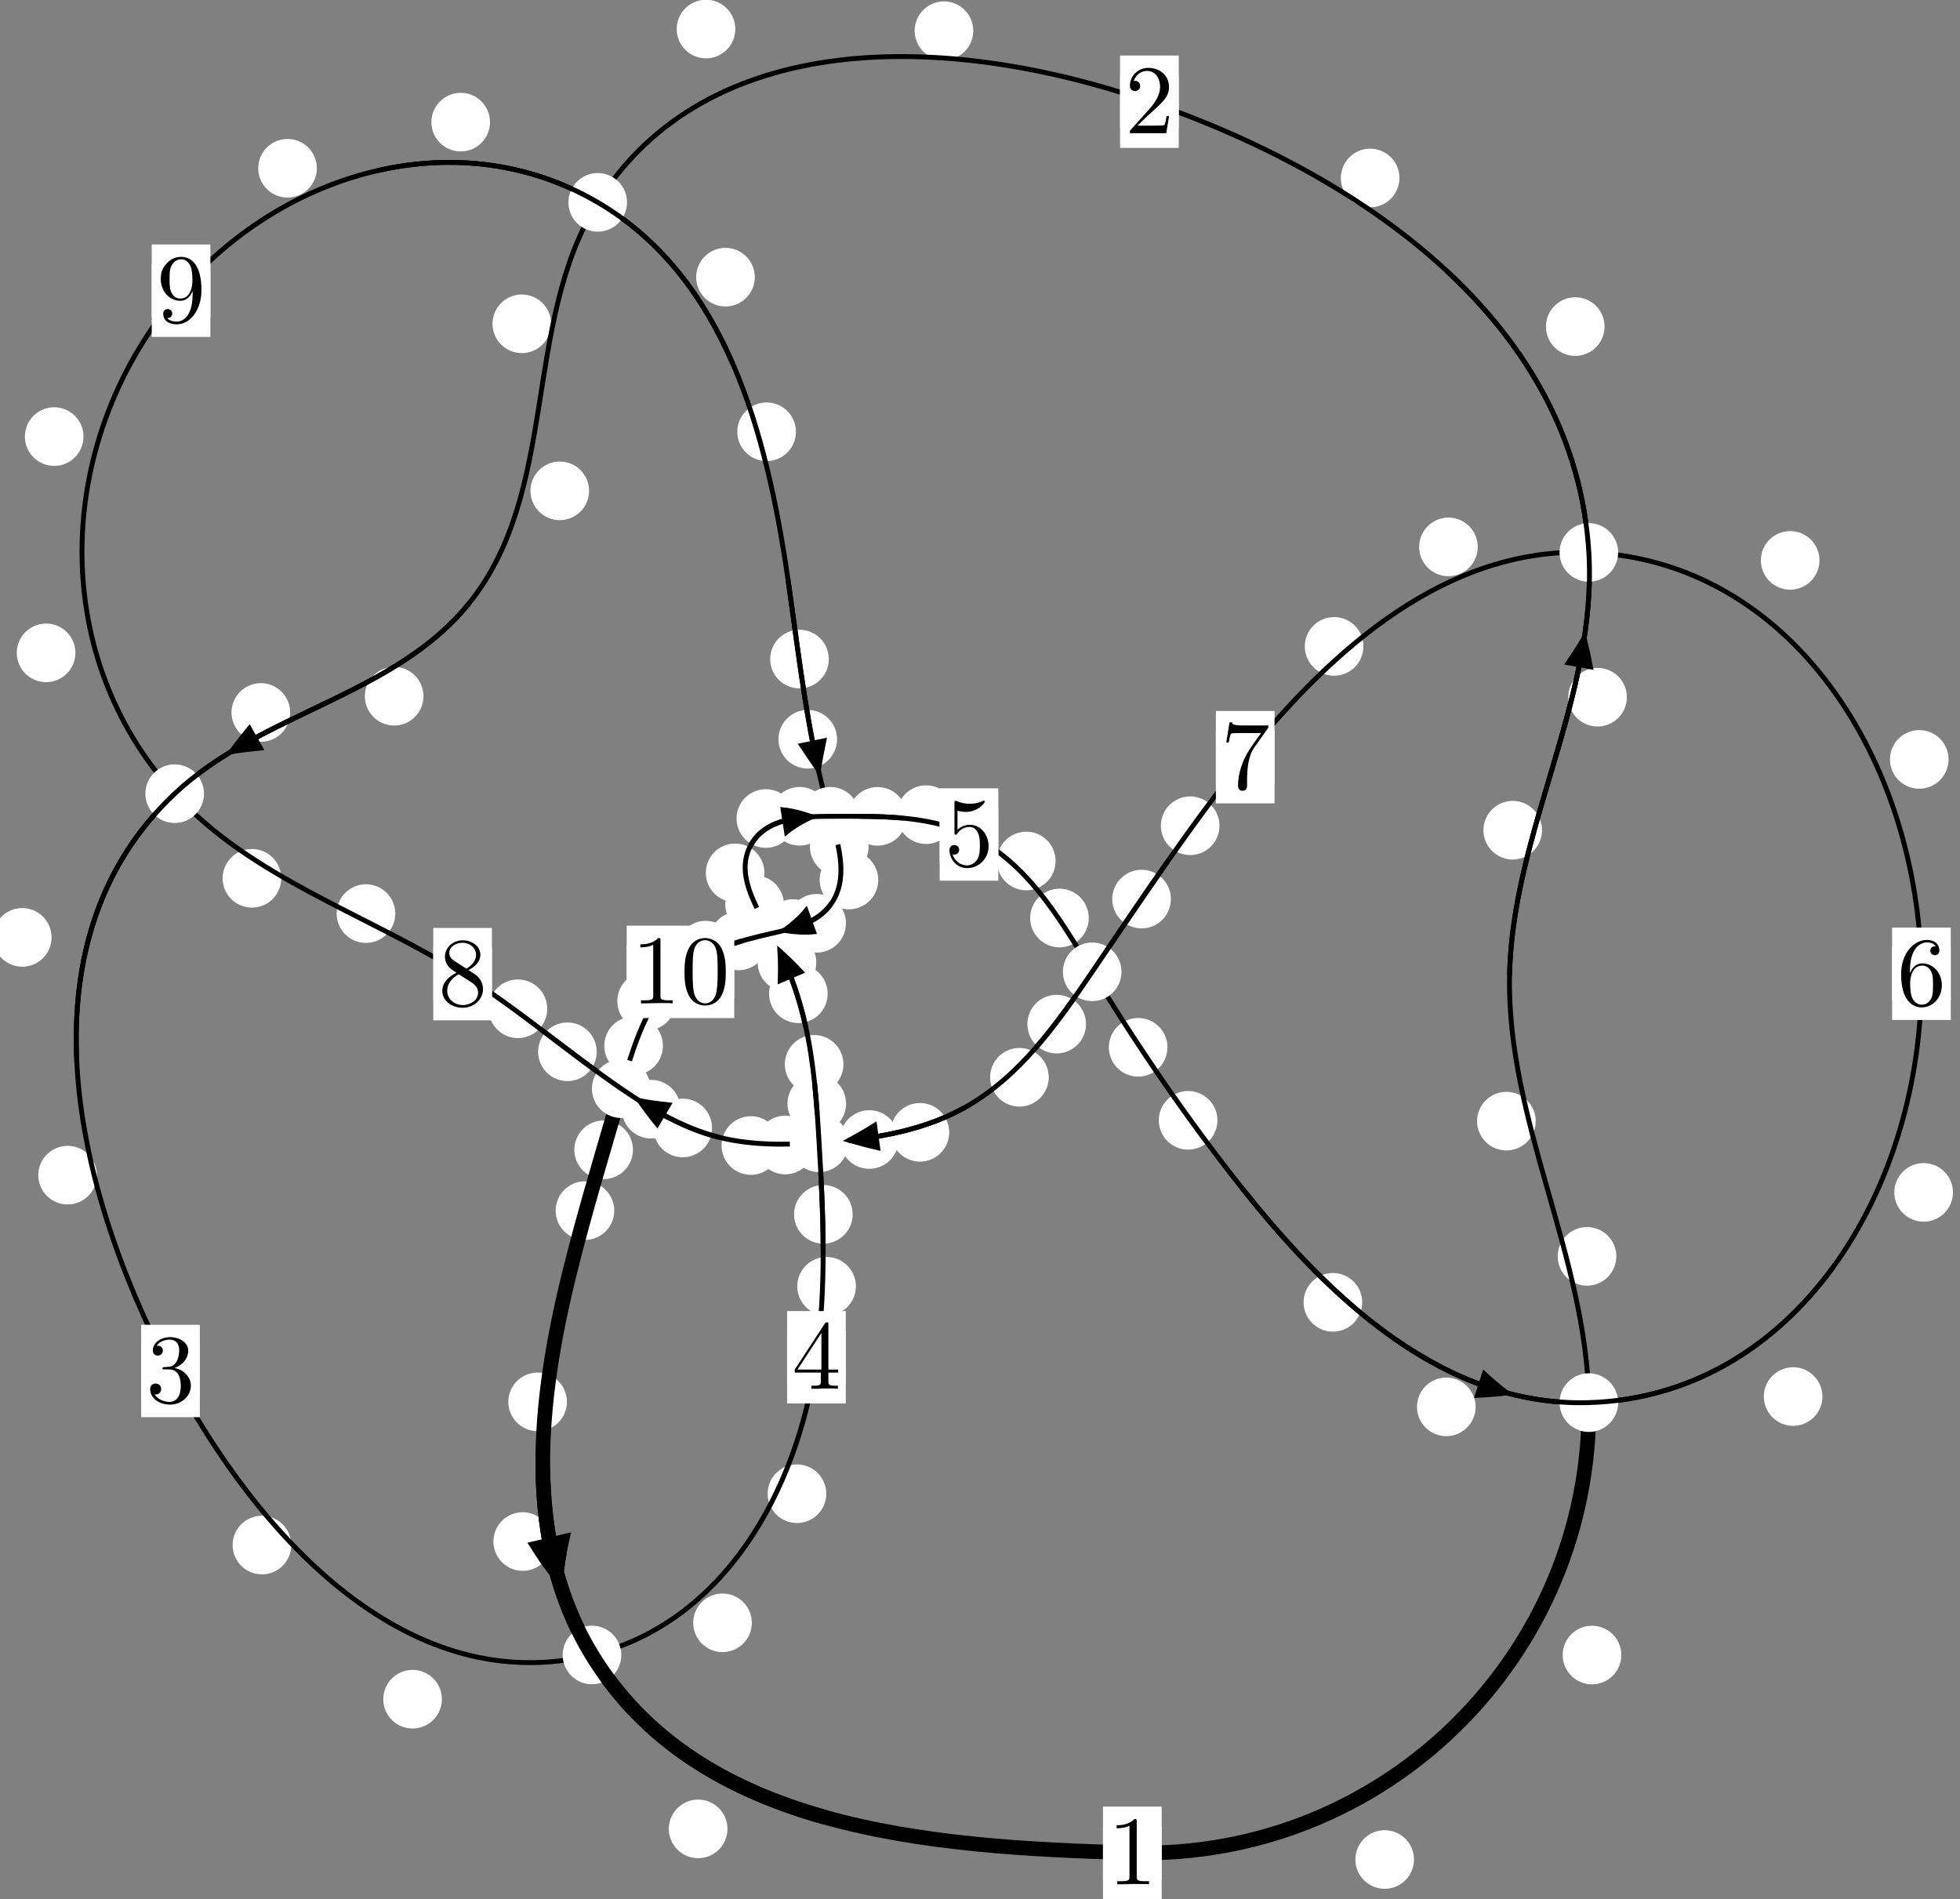 <?xml version="1.0"?>
<!-- Created by MetaPost 1.999 on 2021.07.06:0001 -->
<svg version="1.1" xmlns="http://www.w3.org/2000/svg" xmlns:xlink="http://www.w3.org/1999/xlink" width="199.843" height="193.634" viewBox="0 0 199.843 193.634">
<rect x="0" y="0" width="199.843" height="193.634" fill="#808080" stroke="none"/>
<!-- Original BoundingBox: -162.718292 -50.607468 37.124771 143.026505 -->
  <defs>
    <g transform="scale(0.01,0.01)" id="GLYPHcmr10_48">
      <path style="fill-rule: evenodd;" d="M460 -320C460 -400,455 -480,420 -554C374 -650,292 -666,250 -666C190 -666,117 -640,76 -547C44 -478,39 -400,39 -320C39 -245,43 -155,84 -79C127 2,200 22,249 22C303 22,379 1,423 -94C455 -163,460 -241,460 -320M249 -0C210 -0,151 -25,133 -121C122 -181,122 -273,122 -332C122 -396,122 -462,130 -516C149 -635,224 -644,249 -644C282 -644,348 -626,367 -527C377 -471,377 -395,377 -332C377 -257,377 -189,366 -125C351 -30,294 -0,249 -0"></path>
    </g>
    <g transform="scale(0.01,0.01)" id="GLYPHcmr10_49">
      <path style="fill-rule: evenodd;" d="M294 -640C294 -664,294 -666,271 -666C209 -602,121 -602,89 -602L89 -571C109 -571,168 -571,220 -597L220 -79C220 -43,217 -31,127 -31L95 -31L95 -0L257 -0L130 -3L217 -3L257 -3L297 -3L384 -3L419 -0L419 -31L387 -31C297 -31,294 -42,294 -79"></path>
    </g>
    <g transform="scale(0.01,0.01)" id="GLYPHcmr10_50">
      <path style="fill-rule: evenodd;" d="M127 -77L233 -180C389 -318,449 -372,449 -472C449 -586,359 -666,237 -666C124 -666,50 -574,50 -485C50 -429,100 -429,103 -429C120 -429,155 -441,155 -482C155 -508,137 -534,102 -534C94 -534,92 -534,89 -533C112 -598,166 -635,224 -635C315 -635,358 -554,358 -472C358 -392,308 -313,253 -251L61 -37C50 -26,50 -24,50 -0L421 -0L449 -174L424 -174C419 -144,412 -100,402 -85C395 -77,329 -77,307 -77"></path>
    </g>
    <g transform="scale(0.01,0.01)" id="GLYPHcmr10_51">
      <path style="fill-rule: evenodd;" d="M290 -352C372 -379,430 -449,430 -528C430 -610,342 -666,246 -666C145 -666,69 -606,69 -530C69 -497,91 -478,120 -478C151 -478,171 -500,171 -529C171 -579,124 -579,109 -579C140 -628,206 -641,242 -641C283 -641,338 -619,338 -529C338 -517,336 -459,310 -415C280 -367,246 -364,221 -363C213 -362,189 -360,182 -360C174 -359,167 -358,167 -348C167 -337,174 -337,191 -337L235 -337C317 -337,354 -269,354 -171C354 -35,285 -6,241 -6C198 -6,123 -23,88 -82C123 -77,154 -99,154 -137C154 -173,127 -193,98 -193C74 -193,42 -179,42 -135C42 -44,135 22,244 22C366 22,457 -69,457 -171C457 -253,394 -331,290 -352"></path>
    </g>
    <g transform="scale(0.01,0.01)" id="GLYPHcmr10_52">
      <path style="fill-rule: evenodd;" d="M294 -165L294 -78C294 -42,292 -31,218 -31L197 -31L197 -0L332 -0L238 -3L290 -3L332 -3L374 -3L427 -3L468 -0L468 -31L447 -31C373 -31,371 -42,371 -78L371 -165L471 -165L471 -196L371 -196L371 -651C371 -671,371 -677,355 -677C346 -677,343 -677,335 -665L28 -196L28 -165M300 -196L56 -196L300 -569"></path>
    </g>
    <g transform="scale(0.01,0.01)" id="GLYPHcmr10_53">
      <path style="fill-rule: evenodd;" d="M449 -201C449 -320,367 -420,259 -420C211 -420,168 -404,132 -369L132 -564C152 -558,185 -551,217 -551C340 -551,410 -642,410 -655C410 -661,407 -666,400 -666C399 -666,397 -666,392 -663C372 -654,323 -634,256 -634C216 -634,170 -641,123 -662C115 -665,113 -665,111 -665C101 -665,101 -657,101 -641L101 -345C101 -327,101 -319,115 -319C122 -319,124 -322,128 -328C139 -344,176 -398,257 -398C309 -398,334 -352,342 -334C358 -297,360 -258,360 -208C360 -173,360 -113,336 -71C312 -32,275 -6,229 -6C156 -6,99 -59,82 -118C85 -117,88 -116,99 -116C132 -116,149 -141,149 -165C149 -189,132 -214,99 -214C85 -214,50 -207,50 -161C50 -75,119 22,231 22C347 22,449 -74,449 -201"></path>
    </g>
    <g transform="scale(0.01,0.01)" id="GLYPHcmr10_54">
      <path style="fill-rule: evenodd;" d="M132 -328L132 -352C132 -605,256 -641,307 -641C331 -641,373 -635,395 -601C380 -601,340 -601,340 -556C340 -525,364 -510,386 -510C402 -510,432 -519,432 -558C432 -618,388 -666,305 -666C177 -666,42 -537,42 -316C42 -49,158 22,251 22C362 22,457 -72,457 -204C457 -331,368 -427,257 -427C189 -427,152 -376,132 -328M251 -6C188 -6,158 -66,152 -81C134 -128,134 -208,134 -226C134 -304,166 -404,256 -404C272 -404,318 -404,349 -342C367 -305,367 -254,367 -205C367 -157,367 -107,350 -71C320 -11,274 -6,251 -6"></path>
    </g>
    <g transform="scale(0.01,0.01)" id="GLYPHcmr10_55">
      <path style="fill-rule: evenodd;" d="M476 -609C485 -621,485 -623,485 -644L242 -644C120 -644,118 -657,114 -676L89 -676L56 -470L81 -470C84 -486,93 -549,106 -561C113 -567,191 -567,204 -567L411 -567C400 -551,321 -442,299 -409C209 -274,176 -135,176 -33C176 -23,176 22,222 22C268 22,268 -23,268 -33L268 -84C268 -139,271 -194,279 -248C283 -271,297 -357,341 -419"></path>
    </g>
    <g transform="scale(0.01,0.01)" id="GLYPHcmr10_56">
      <path style="fill-rule: evenodd;" d="M163 -457C117 -487,113 -521,113 -538C113 -599,178 -641,249 -641C322 -641,386 -589,386 -517C386 -460,347 -412,287 -377M309 -362C381 -399,430 -451,430 -517C430 -609,341 -666,250 -666C150 -666,69 -592,69 -499C69 -481,71 -436,113 -389C124 -377,161 -352,186 -335C128 -306,42 -250,42 -151C42 -45,144 22,249 22C362 22,457 -61,457 -168C457 -204,446 -249,408 -291C389 -312,373 -322,309 -362M209 -320L332 -242C360 -223,407 -193,407 -132C407 -58,332 -6,250 -6C164 -6,92 -68,92 -151C92 -209,124 -273,209 -320"></path>
    </g>
    <g transform="scale(0.01,0.01)" id="GLYPHcmr10_57">
      <path style="fill-rule: evenodd;" d="M367 -318L367 -286C367 -52,263 -6,205 -6C188 -6,134 -8,107 -42C151 -42,159 -71,159 -88C159 -119,135 -134,113 -134C97 -134,67 -125,67 -86C67 -19,121 22,206 22C335 22,457 -114,457 -329C457 -598,342 -666,253 -666C198 -666,149 -648,106 -603C65 -558,42 -516,42 -441C42 -316,130 -218,242 -218C303 -218,344 -260,367 -318M243 -241C227 -241,181 -241,150 -304C132 -341,132 -391,132 -440C132 -494,132 -541,153 -578C180 -628,218 -641,253 -641C299 -641,332 -607,349 -562C361 -530,365 -467,365 -421C365 -338,331 -241,243 -241"></path>
    </g>
  </defs>
  <path d="M144.172 189.582C144.172 188.789,143.857 188.029,143.296 187.469C142.736 186.908,141.976 186.593,141.183 186.593C140.39 186.593,139.63 186.908,139.07 187.469C138.509 188.029,138.194 188.789,138.194 189.582C138.194 190.375,138.509 191.135,139.07 191.695C139.63 192.256,140.39 192.571,141.183 192.571C141.976 192.571,142.736 192.256,143.296 191.695C143.857 191.135,144.172 190.375,144.172 189.582Z" style="fill: rgb(100%,100%,100%);stroke: none;"></path>
  <path d="M118.442 188.897C118.442 188.105,118.127 187.344,117.566 186.784C117.006 186.223,116.246 185.909,115.453 185.909C114.66 185.909,113.9 186.223,113.34 186.784C112.779 187.344,112.464 188.105,112.464 188.897C112.464 189.69,112.779 190.45,113.34 191.011C113.9 191.571,114.66 191.886,115.453 191.886C116.246 191.886,117.006 191.571,117.566 191.011C118.127 190.45,118.442 189.69,118.442 188.897Z" style="fill: rgb(100%,100%,100%);stroke: none;"></path>
  <path d="M164.802 128.089C164.802 127.296,164.487 126.536,163.926 125.976C163.366 125.415,162.606 125.1,161.813 125.1C161.02 125.1,160.26 125.415,159.7 125.976C159.139 126.536,158.824 127.296,158.824 128.089C158.824 128.882,159.139 129.642,159.7 130.202C160.26 130.763,161.02 131.078,161.813 131.078C162.606 131.078,163.366 130.763,163.926 130.202C164.487 129.642,164.802 128.882,164.802 128.089Z" style="fill: rgb(100%,100%,100%);stroke: none;"></path>
  <path d="M165.312 168.737C165.312 167.944,164.997 167.184,164.436 166.624C163.876 166.063,163.116 165.748,162.323 165.748C161.53 165.748,160.77 166.063,160.21 166.624C159.649 167.184,159.334 167.944,159.334 168.737C159.334 169.53,159.649 170.29,160.21 170.85C160.77 171.411,161.53 171.726,162.323 171.726C163.116 171.726,163.876 171.411,164.436 170.85C164.997 170.29,165.312 169.53,165.312 168.737Z" style="fill: rgb(100%,100%,100%);stroke: none;"></path>
  <path d="M157.226 84.641C157.226 83.848,156.911 83.088,156.351 82.528C155.79 81.967,155.03 81.652,154.238 81.652C153.445 81.652,152.685 81.967,152.124 82.528C151.564 83.088,151.249 83.848,151.249 84.641C151.249 85.434,151.564 86.194,152.124 86.754C152.685 87.315,153.445 87.63,154.238 87.63C155.03 87.63,155.79 87.315,156.351 86.754C156.911 86.194,157.226 85.434,157.226 84.641Z" style="fill: rgb(100%,100%,100%);stroke: none;"></path>
  <path d="M156.581 114.303C156.581 113.511,156.266 112.75,155.705 112.19C155.145 111.629,154.385 111.315,153.592 111.315C152.799 111.315,152.039 111.629,151.479 112.19C150.918 112.75,150.603 113.511,150.603 114.303C150.603 115.096,150.918 115.856,151.479 116.417C152.039 116.977,152.799 117.292,153.592 117.292C154.385 117.292,155.145 116.977,155.705 116.417C156.266 115.856,156.581 115.096,156.581 114.303Z" style="fill: rgb(100%,100%,100%);stroke: none;"></path>
  <path d="M163.603 33.296C163.603 32.504,163.288 31.744,162.728 31.183C162.167 30.623,161.407 30.308,160.614 30.308C159.822 30.308,159.061 30.623,158.501 31.183C157.94 31.744,157.625 32.504,157.625 33.296C157.625 34.089,157.94 34.849,158.501 35.41C159.061 35.97,159.822 36.285,160.614 36.285C161.407 36.285,162.167 35.97,162.728 35.41C163.288 34.849,163.603 34.089,163.603 33.296Z" style="fill: rgb(100%,100%,100%);stroke: none;"></path>
  <path d="M165.877 71.081C165.877 70.288,165.562 69.528,165.002 68.968C164.441 68.407,163.681 68.092,162.888 68.092C162.096 68.092,161.335 68.407,160.775 68.968C160.214 69.528,159.899 70.288,159.899 71.081C159.899 71.874,160.214 72.634,160.775 73.194C161.335 73.755,162.096 74.07,162.888 74.07C163.681 74.07,164.441 73.755,165.002 73.194C165.562 72.634,165.877 71.874,165.877 71.081Z" style="fill: rgb(100%,100%,100%);stroke: none;"></path>
  <path d="M99.235 3.133C99.235 2.34,98.92 1.58,98.36 1.019C97.799 0.459,97.039 0.144,96.246 0.144C95.454 0.144,94.694 0.459,94.133 1.019C93.573 1.58,93.258 2.34,93.258 3.133C93.258 3.925,93.573 4.685,94.133 5.246C94.694 5.806,95.454 6.121,96.246 6.121C97.039 6.121,97.799 5.806,98.36 5.246C98.92 4.685,99.235 3.925,99.235 3.133Z" style="fill: rgb(100%,100%,100%);stroke: none;"></path>
  <path d="M142.69 18.146C142.69 17.353,142.375 16.593,141.815 16.032C141.254 15.472,140.494 15.157,139.701 15.157C138.909 15.157,138.148 15.472,137.588 16.032C137.027 16.593,136.713 17.353,136.713 18.146C136.713 18.938,137.027 19.699,137.588 20.259C138.148 20.82,138.909 21.134,139.701 21.134C140.494 21.134,141.254 20.82,141.815 20.259C142.375 19.699,142.69 18.938,142.69 18.146Z" style="fill: rgb(100%,100%,100%);stroke: none;"></path>
  <path d="M56.193 33.013C56.193 32.22,55.878 31.46,55.317 30.9C54.757 30.339,53.996 30.024,53.204 30.024C52.411 30.024,51.651 30.339,51.09 30.9C50.53 31.46,50.215 32.22,50.215 33.013C50.215 33.806,50.53 34.566,51.09 35.126C51.651 35.687,52.411 36.002,53.204 36.002C53.996 36.002,54.757 35.687,55.317 35.126C55.878 34.566,56.193 33.806,56.193 33.013Z" style="fill: rgb(100%,100%,100%);stroke: none;"></path>
  <path d="M74.973 2.962C74.973 2.17,74.658 1.409,74.098 0.849C73.537 0.288,72.777 -0.027,71.984 -0.027C71.192 -0.027,70.432 0.288,69.871 0.849C69.311 1.409,68.996 2.17,68.996 2.962C68.996 3.755,69.311 4.515,69.871 5.076C70.432 5.636,71.192 5.951,71.984 5.951C72.777 5.951,73.537 5.636,74.098 5.076C74.658 4.515,74.973 3.755,74.973 2.962Z" style="fill: rgb(100%,100%,100%);stroke: none;"></path>
  <path d="M43.179 70.983C43.179 70.19,42.864 69.43,42.303 68.869C41.743 68.309,40.983 67.994,40.19 67.994C39.397 67.994,38.637 68.309,38.077 68.869C37.516 69.43,37.201 70.19,37.201 70.983C37.201 71.775,37.516 72.536,38.077 73.096C38.637 73.656,39.397 73.971,40.19 73.971C40.983 73.971,41.743 73.656,42.303 73.096C42.864 72.536,43.179 71.775,43.179 70.983Z" style="fill: rgb(100%,100%,100%);stroke: none;"></path>
  <path d="M60.062 50.041C60.062 49.249,59.747 48.489,59.186 47.928C58.626 47.368,57.866 47.053,57.073 47.053C56.28 47.053,55.52 47.368,54.96 47.928C54.399 48.489,54.084 49.249,54.084 50.041C54.084 50.834,54.399 51.594,54.96 52.155C55.52 52.715,56.28 53.03,57.073 53.03C57.866 53.03,58.626 52.715,59.186 52.155C59.747 51.594,60.062 50.834,60.062 50.041Z" style="fill: rgb(100%,100%,100%);stroke: none;"></path>
  <path d="M5.259 95.569C5.259 94.777,4.944 94.017,4.384 93.456C3.823 92.896,3.063 92.581,2.27 92.581C1.478 92.581,0.718 92.896,0.157 93.456C-0.403 94.017,-0.718 94.777,-0.718 95.569C-0.718 96.362,-0.403 97.122,0.157 97.683C0.718 98.243,1.478 98.558,2.27 98.558C3.063 98.558,3.823 98.243,4.384 97.683C4.944 97.122,5.259 96.362,5.259 95.569Z" style="fill: rgb(100%,100%,100%);stroke: none;"></path>
  <path d="M29.582 72.639C29.582 71.846,29.267 71.086,28.707 70.525C28.146 69.965,27.386 69.65,26.594 69.65C25.801 69.65,25.041 69.965,24.48 70.525C23.92 71.086,23.605 71.846,23.605 72.639C23.605 73.431,23.92 74.191,24.48 74.752C25.041 75.312,25.801 75.627,26.594 75.627C27.386 75.627,28.146 75.312,28.707 74.752C29.267 74.191,29.582 73.431,29.582 72.639Z" style="fill: rgb(100%,100%,100%);stroke: none;"></path>
  <path d="M29.697 157.522C29.697 156.73,29.382 155.97,28.822 155.409C28.261 154.849,27.501 154.534,26.708 154.534C25.915 154.534,25.155 154.849,24.595 155.409C24.034 155.97,23.719 156.73,23.719 157.522C23.719 158.315,24.034 159.075,24.595 159.636C25.155 160.196,25.915 160.511,26.708 160.511C27.501 160.511,28.261 160.196,28.822 159.636C29.382 159.075,29.697 158.315,29.697 157.522Z" style="fill: rgb(100%,100%,100%);stroke: none;"></path>
  <path d="M9.881 119.809C9.881 119.016,9.566 118.256,9.005 117.696C8.445 117.135,7.685 116.82,6.892 116.82C6.099 116.82,5.339 117.135,4.779 117.696C4.218 118.256,3.903 119.016,3.903 119.809C3.903 120.602,4.218 121.362,4.779 121.922C5.339 122.483,6.099 122.798,6.892 122.798C7.685 122.798,8.445 122.483,9.005 121.922C9.566 121.362,9.881 120.602,9.881 119.809Z" style="fill: rgb(100%,100%,100%);stroke: none;"></path>
  <path d="M76.657 165.449C76.657 164.657,76.342 163.897,75.782 163.336C75.221 162.776,74.461 162.461,73.668 162.461C72.876 162.461,72.115 162.776,71.555 163.336C70.994 163.897,70.68 164.657,70.68 165.449C70.68 166.242,70.994 167.002,71.555 167.563C72.115 168.123,72.876 168.438,73.668 168.438C74.461 168.438,75.221 168.123,75.782 167.563C76.342 167.002,76.657 166.242,76.657 165.449Z" style="fill: rgb(100%,100%,100%);stroke: none;"></path>
  <path d="M45.055 173.238C45.055 172.445,44.74 171.685,44.179 171.125C43.619 170.564,42.859 170.249,42.066 170.249C41.273 170.249,40.513 170.564,39.953 171.125C39.392 171.685,39.077 172.445,39.077 173.238C39.077 174.031,39.392 174.791,39.953 175.351C40.513 175.912,41.273 176.227,42.066 176.227C42.859 176.227,43.619 175.912,44.179 175.351C44.74 174.791,45.055 174.031,45.055 173.238Z" style="fill: rgb(100%,100%,100%);stroke: none;"></path>
  <path d="M87.267 131.14C87.267 130.347,86.952 129.587,86.391 129.027C85.831 128.466,85.071 128.151,84.278 128.151C83.485 128.151,82.725 128.466,82.165 129.027C81.604 129.587,81.289 130.347,81.289 131.14C81.289 131.933,81.604 132.693,82.165 133.253C82.725 133.814,83.485 134.129,84.278 134.129C85.071 134.129,85.831 133.814,86.391 133.253C86.952 132.693,87.267 131.933,87.267 131.14Z" style="fill: rgb(100%,100%,100%);stroke: none;"></path>
  <path d="M84.246 152.289C84.246 151.497,83.931 150.736,83.371 150.176C82.81 149.615,82.05 149.301,81.257 149.301C80.465 149.301,79.705 149.615,79.144 150.176C78.584 150.736,78.269 151.497,78.269 152.289C78.269 153.082,78.584 153.842,79.144 154.403C79.705 154.963,80.465 155.278,81.257 155.278C82.05 155.278,82.81 154.963,83.371 154.403C83.931 153.842,84.246 153.082,84.246 152.289Z" style="fill: rgb(100%,100%,100%);stroke: none;"></path>
  <path d="M86.268 112.517C86.268 111.725,85.953 110.965,85.393 110.404C84.832 109.844,84.072 109.529,83.279 109.529C82.487 109.529,81.726 109.844,81.166 110.404C80.605 110.965,80.291 111.725,80.291 112.517C80.291 113.31,80.605 114.07,81.166 114.631C81.726 115.191,82.487 115.506,83.279 115.506C84.072 115.506,84.832 115.191,85.393 114.631C85.953 114.07,86.268 113.31,86.268 112.517Z" style="fill: rgb(100%,100%,100%);stroke: none;"></path>
  <path d="M86.937 123.806C86.937 123.013,86.622 122.253,86.062 121.693C85.501 121.132,84.741 120.817,83.949 120.817C83.156 120.817,82.396 121.132,81.835 121.693C81.275 122.253,80.96 123.013,80.96 123.806C80.96 124.599,81.275 125.359,81.835 125.919C82.396 126.48,83.156 126.795,83.949 126.795C84.741 126.795,85.501 126.48,86.062 125.919C86.622 125.359,86.937 124.599,86.937 123.806Z" style="fill: rgb(100%,100%,100%);stroke: none;"></path>
  <path d="M84.389 101.314C84.389 100.522,84.074 99.761,83.514 99.201C82.953 98.641,82.193 98.326,81.4 98.326C80.608 98.326,79.848 98.641,79.287 99.201C78.727 99.761,78.412 100.522,78.412 101.314C78.412 102.107,78.727 102.867,79.287 103.428C79.848 103.988,80.608 104.303,81.4 104.303C82.193 104.303,82.953 103.988,83.514 103.428C84.074 102.867,84.389 102.107,84.389 101.314Z" style="fill: rgb(100%,100%,100%);stroke: none;"></path>
  <path d="M85.999 108.512C85.999 107.72,85.684 106.96,85.124 106.399C84.563 105.839,83.803 105.524,83.01 105.524C82.217 105.524,81.457 105.839,80.897 106.399C80.336 106.96,80.021 107.72,80.021 108.512C80.021 109.305,80.336 110.065,80.897 110.626C81.457 111.186,82.217 111.501,83.01 111.501C83.803 111.501,84.563 111.186,85.124 110.626C85.684 110.065,85.999 109.305,85.999 108.512Z" style="fill: rgb(100%,100%,100%);stroke: none;"></path>
  <path d="M79.931 92.23C79.931 91.437,79.616 90.677,79.056 90.116C78.495 89.556,77.735 89.241,76.943 89.241C76.15 89.241,75.39 89.556,74.829 90.116C74.269 90.677,73.954 91.437,73.954 92.23C73.954 93.022,74.269 93.783,74.829 94.343C75.39 94.904,76.15 95.218,76.943 95.218C77.735 95.218,78.495 94.904,79.056 94.343C79.616 93.783,79.931 93.022,79.931 92.23Z" style="fill: rgb(100%,100%,100%);stroke: none;"></path>
  <path d="M83.23 98.128C83.23 97.335,82.915 96.575,82.355 96.014C81.794 95.454,81.034 95.139,80.241 95.139C79.449 95.139,78.688 95.454,78.128 96.014C77.568 96.575,77.253 97.335,77.253 98.128C77.253 98.92,77.568 99.68,78.128 100.241C78.688 100.801,79.449 101.116,80.241 101.116C81.034 101.116,81.794 100.801,82.355 100.241C82.915 99.68,83.23 98.92,83.23 98.128Z" style="fill: rgb(100%,100%,100%);stroke: none;"></path>
  <path d="M81.076 83.45C81.076 82.657,80.761 81.897,80.201 81.336C79.64 80.776,78.88 80.461,78.087 80.461C77.295 80.461,76.535 80.776,75.974 81.336C75.414 81.897,75.099 82.657,75.099 83.45C75.099 84.242,75.414 85.003,75.974 85.563C76.535 86.124,77.295 86.439,78.087 86.439C78.88 86.439,79.64 86.124,80.201 85.563C80.761 85.003,81.076 84.242,81.076 83.45Z" style="fill: rgb(100%,100%,100%);stroke: none;"></path>
  <path d="M77.941 88.991C77.941 88.198,77.626 87.438,77.066 86.877C76.505 86.317,75.745 86.002,74.953 86.002C74.16 86.002,73.4 86.317,72.839 86.877C72.279 87.438,71.964 88.198,71.964 88.991C71.964 89.783,72.279 90.543,72.839 91.104C73.4 91.664,74.16 91.979,74.953 91.979C75.745 91.979,76.505 91.664,77.066 91.104C77.626 90.543,77.941 89.783,77.941 88.991Z" style="fill: rgb(100%,100%,100%);stroke: none;"></path>
  <path d="M92.462 83.229C92.462 82.436,92.147 81.676,91.587 81.116C91.026 80.555,90.266 80.24,89.474 80.24C88.681 80.24,87.921 80.555,87.36 81.116C86.8 81.676,86.485 82.436,86.485 83.229C86.485 84.022,86.8 84.782,87.36 85.342C87.921 85.903,88.681 86.218,89.474 86.218C90.266 86.218,91.026 85.903,91.587 85.342C92.147 84.782,92.462 84.022,92.462 83.229Z" style="fill: rgb(100%,100%,100%);stroke: none;"></path>
  <path d="M84.52 83.222C84.52 82.43,84.205 81.669,83.644 81.109C83.084 80.548,82.324 80.233,81.531 80.233C80.738 80.233,79.978 80.548,79.418 81.109C78.857 81.669,78.542 82.43,78.542 83.222C78.542 84.015,78.857 84.775,79.418 85.336C79.978 85.896,80.738 86.211,81.531 86.211C82.324 86.211,83.084 85.896,83.644 85.336C84.205 84.775,84.52 84.015,84.52 83.222Z" style="fill: rgb(100%,100%,100%);stroke: none;"></path>
  <path d="M107.629 87.781C107.629 86.988,107.314 86.228,106.753 85.667C106.193 85.107,105.433 84.792,104.64 84.792C103.847 84.792,103.087 85.107,102.527 85.667C101.966 86.228,101.651 86.988,101.651 87.781C101.651 88.573,101.966 89.333,102.527 89.894C103.087 90.454,103.847 90.769,104.64 90.769C105.433 90.769,106.193 90.454,106.753 89.894C107.314 89.333,107.629 88.573,107.629 87.781Z" style="fill: rgb(100%,100%,100%);stroke: none;"></path>
  <path d="M97.41 83.054C97.41 82.261,97.095 81.501,96.534 80.941C95.974 80.38,95.214 80.065,94.421 80.065C93.628 80.065,92.868 80.38,92.308 80.941C91.747 81.501,91.432 82.261,91.432 83.054C91.432 83.847,91.747 84.607,92.308 85.167C92.868 85.728,93.628 86.043,94.421 86.043C95.214 86.043,95.974 85.728,96.534 85.167C97.095 84.607,97.41 83.847,97.41 83.054Z" style="fill: rgb(100%,100%,100%);stroke: none;"></path>
  <path d="M119.035 106.775C119.035 105.983,118.72 105.222,118.16 104.662C117.599 104.101,116.839 103.787,116.046 103.787C115.254 103.787,114.494 104.101,113.933 104.662C113.373 105.222,113.058 105.983,113.058 106.775C113.058 107.568,113.373 108.328,113.933 108.889C114.494 109.449,115.254 109.764,116.046 109.764C116.839 109.764,117.599 109.449,118.16 108.889C118.72 108.328,119.035 107.568,119.035 106.775Z" style="fill: rgb(100%,100%,100%);stroke: none;"></path>
  <path d="M111.012 93.594C111.012 92.801,110.697 92.041,110.137 91.481C109.576 90.92,108.816 90.605,108.023 90.605C107.231 90.605,106.47 90.92,105.91 91.481C105.349 92.041,105.035 92.801,105.035 93.594C105.035 94.387,105.349 95.147,105.91 95.707C106.47 96.268,107.231 96.583,108.023 96.583C108.816 96.583,109.576 96.268,110.137 95.707C110.697 95.147,111.012 94.387,111.012 93.594Z" style="fill: rgb(100%,100%,100%);stroke: none;"></path>
  <path d="M138.892 132.775C138.892 131.982,138.577 131.222,138.016 130.661C137.456 130.101,136.696 129.786,135.903 129.786C135.11 129.786,134.35 130.101,133.79 130.661C133.229 131.222,132.914 131.982,132.914 132.775C132.914 133.567,133.229 134.328,133.79 134.888C134.35 135.449,135.11 135.763,135.903 135.763C136.696 135.763,137.456 135.449,138.016 134.888C138.577 134.328,138.892 133.567,138.892 132.775Z" style="fill: rgb(100%,100%,100%);stroke: none;"></path>
  <path d="M124.128 114.219C124.128 113.427,123.814 112.667,123.253 112.106C122.693 111.546,121.932 111.231,121.14 111.231C120.347 111.231,119.587 111.546,119.026 112.106C118.466 112.667,118.151 113.427,118.151 114.219C118.151 115.012,118.466 115.772,119.026 116.333C119.587 116.893,120.347 117.208,121.14 117.208C121.932 117.208,122.693 116.893,123.253 116.333C123.814 115.772,124.128 115.012,124.128 114.219Z" style="fill: rgb(100%,100%,100%);stroke: none;"></path>
  <path d="M185.818 142.381C185.818 141.588,185.503 140.828,184.942 140.267C184.382 139.707,183.622 139.392,182.829 139.392C182.036 139.392,181.276 139.707,180.715 140.267C180.155 140.828,179.84 141.588,179.84 142.381C179.84 143.173,180.155 143.933,180.715 144.494C181.276 145.054,182.036 145.369,182.829 145.369C183.622 145.369,184.382 145.054,184.942 144.494C185.503 143.933,185.818 143.173,185.818 142.381Z" style="fill: rgb(100%,100%,100%);stroke: none;"></path>
  <path d="M150.453 143.432C150.453 142.64,150.138 141.879,149.577 141.319C149.017 140.758,148.257 140.444,147.464 140.444C146.671 140.444,145.911 140.758,145.351 141.319C144.79 141.879,144.475 142.64,144.475 143.432C144.475 144.225,144.79 144.985,145.351 145.546C145.911 146.106,146.671 146.421,147.464 146.421C148.257 146.421,149.017 146.106,149.577 145.546C150.138 144.985,150.453 144.225,150.453 143.432Z" style="fill: rgb(100%,100%,100%);stroke: none;"></path>
  <path d="M198.678 77.424C198.678 76.631,198.363 75.871,197.802 75.31C197.242 74.75,196.482 74.435,195.689 74.435C194.896 74.435,194.136 74.75,193.576 75.31C193.015 75.871,192.7 76.631,192.7 77.424C192.7 78.216,193.015 78.976,193.576 79.537C194.136 80.097,194.896 80.412,195.689 80.412C196.482 80.412,197.242 80.097,197.802 79.537C198.363 78.976,198.678 78.216,198.678 77.424Z" style="fill: rgb(100%,100%,100%);stroke: none;"></path>
  <path d="M199.125 121.566C199.125 120.774,198.81 120.013,198.249 119.453C197.689 118.892,196.929 118.578,196.136 118.578C195.343 118.578,194.583 118.892,194.023 119.453C193.462 120.013,193.147 120.774,193.147 121.566C193.147 122.359,193.462 123.119,194.023 123.68C194.583 124.24,195.343 124.555,196.136 124.555C196.929 124.555,197.689 124.24,198.249 123.68C198.81 123.119,199.125 122.359,199.125 121.566Z" style="fill: rgb(100%,100%,100%);stroke: none;"></path>
  <path d="M150.673 55.759C150.673 54.966,150.358 54.206,149.798 53.645C149.237 53.085,148.477 52.77,147.685 52.77C146.892 52.77,146.132 53.085,145.571 53.645C145.011 54.206,144.696 54.966,144.696 55.759C144.696 56.551,145.011 57.311,145.571 57.872C146.132 58.432,146.892 58.747,147.685 58.747C148.477 58.747,149.237 58.432,149.798 57.872C150.358 57.311,150.673 56.551,150.673 55.759Z" style="fill: rgb(100%,100%,100%);stroke: none;"></path>
  <path d="M185.515 57.131C185.515 56.339,185.2 55.578,184.639 55.018C184.079 54.458,183.319 54.143,182.526 54.143C181.733 54.143,180.973 54.458,180.413 55.018C179.852 55.578,179.537 56.339,179.537 57.131C179.537 57.924,179.852 58.684,180.413 59.245C180.973 59.805,181.733 60.12,182.526 60.12C183.319 60.12,184.079 59.805,184.639 59.245C185.2 58.684,185.515 57.924,185.515 57.131Z" style="fill: rgb(100%,100%,100%);stroke: none;"></path>
  <path d="M124.342 84.186C124.342 83.393,124.027 82.633,123.466 82.073C122.906 81.512,122.146 81.197,121.353 81.197C120.56 81.197,119.8 81.512,119.24 82.073C118.679 82.633,118.364 83.393,118.364 84.186C118.364 84.979,118.679 85.739,119.24 86.299C119.8 86.86,120.56 87.175,121.353 87.175C122.146 87.175,122.906 86.86,123.466 86.299C124.027 85.739,124.342 84.979,124.342 84.186Z" style="fill: rgb(100%,100%,100%);stroke: none;"></path>
  <path d="M139.014 65.901C139.014 65.108,138.699 64.348,138.139 63.788C137.578 63.227,136.818 62.912,136.026 62.912C135.233 62.912,134.473 63.227,133.912 63.788C133.352 64.348,133.037 65.108,133.037 65.901C133.037 66.694,133.352 67.454,133.912 68.014C134.473 68.575,135.233 68.89,136.026 68.89C136.818 68.89,137.578 68.575,138.139 68.014C138.699 67.454,139.014 66.694,139.014 65.901Z" style="fill: rgb(100%,100%,100%);stroke: none;"></path>
  <path d="M110.73 104.411C110.73 103.618,110.415 102.858,109.854 102.298C109.294 101.737,108.534 101.422,107.741 101.422C106.948 101.422,106.188 101.737,105.628 102.298C105.067 102.858,104.752 103.618,104.752 104.411C104.752 105.204,105.067 105.964,105.628 106.524C106.188 107.085,106.948 107.4,107.741 107.4C108.534 107.4,109.294 107.085,109.854 106.524C110.415 105.964,110.73 105.204,110.73 104.411Z" style="fill: rgb(100%,100%,100%);stroke: none;"></path>
  <path d="M119.385 91.664C119.385 90.871,119.07 90.111,118.509 89.551C117.949 88.99,117.189 88.675,116.396 88.675C115.603 88.675,114.843 88.99,114.283 89.551C113.722 90.111,113.407 90.871,113.407 91.664C113.407 92.457,113.722 93.217,114.283 93.777C114.843 94.338,115.603 94.653,116.396 94.653C117.189 94.653,117.949 94.338,118.509 93.777C119.07 93.217,119.385 92.457,119.385 91.664Z" style="fill: rgb(100%,100%,100%);stroke: none;"></path>
  <path d="M96.786 115.442C96.786 114.65,96.471 113.89,95.911 113.329C95.35 112.769,94.59 112.454,93.797 112.454C93.005 112.454,92.245 112.769,91.684 113.329C91.124 113.89,90.809 114.65,90.809 115.442C90.809 116.235,91.124 116.995,91.684 117.556C92.245 118.116,93.005 118.431,93.797 118.431C94.59 118.431,95.35 118.116,95.911 117.556C96.471 116.995,96.786 116.235,96.786 115.442Z" style="fill: rgb(100%,100%,100%);stroke: none;"></path>
  <path d="M106.93 109.831C106.93 109.038,106.615 108.278,106.055 107.718C105.495 107.157,104.734 106.842,103.942 106.842C103.149 106.842,102.389 107.157,101.828 107.718C101.268 108.278,100.953 109.038,100.953 109.831C100.953 110.624,101.268 111.384,101.828 111.944C102.389 112.505,103.149 112.82,103.942 112.82C104.734 112.82,105.495 112.505,106.055 111.944C106.615 111.384,106.93 110.624,106.93 109.831Z" style="fill: rgb(100%,100%,100%);stroke: none;"></path>
  <path d="M83.047 116.738C83.047 115.945,82.732 115.185,82.171 114.624C81.611 114.064,80.851 113.749,80.058 113.749C79.265 113.749,78.505 114.064,77.945 114.624C77.384 115.185,77.069 115.945,77.069 116.738C77.069 117.53,77.384 118.29,77.945 118.851C78.505 119.411,79.265 119.726,80.058 119.726C80.851 119.726,81.611 119.411,82.171 118.851C82.732 118.29,83.047 117.53,83.047 116.738Z" style="fill: rgb(100%,100%,100%);stroke: none;"></path>
  <path d="M91.62 116.178C91.62 115.385,91.305 114.625,90.745 114.064C90.184 113.504,89.424 113.189,88.631 113.189C87.839 113.189,87.079 113.504,86.518 114.064C85.958 114.625,85.643 115.385,85.643 116.178C85.643 116.97,85.958 117.731,86.518 118.291C87.079 118.851,87.839 119.166,88.631 119.166C89.424 119.166,90.184 118.851,90.745 118.291C91.305 117.731,91.62 116.97,91.62 116.178Z" style="fill: rgb(100%,100%,100%);stroke: none;"></path>
  <path d="M72.601 114.999C72.601 114.206,72.286 113.446,71.726 112.885C71.165 112.325,70.405 112.01,69.612 112.01C68.82 112.01,68.059 112.325,67.499 112.885C66.938 113.446,66.623 114.206,66.623 114.999C66.623 115.791,66.938 116.552,67.499 117.112C68.059 117.673,68.82 117.988,69.612 117.988C70.405 117.988,71.165 117.673,71.726 117.112C72.286 116.552,72.601 115.791,72.601 114.999Z" style="fill: rgb(100%,100%,100%);stroke: none;"></path>
  <path d="M79.548 116.788C79.548 115.996,79.233 115.236,78.673 114.675C78.112 114.115,77.352 113.8,76.559 113.8C75.767 113.8,75.006 114.115,74.446 114.675C73.886 115.236,73.571 115.996,73.571 116.788C73.571 117.581,73.886 118.341,74.446 118.902C75.006 119.462,75.767 119.777,76.559 119.777C77.352 119.777,78.112 119.462,78.673 118.902C79.233 118.341,79.548 117.581,79.548 116.788Z" style="fill: rgb(100%,100%,100%);stroke: none;"></path>
  <path d="M60.845 107.231C60.845 106.439,60.53 105.678,59.969 105.118C59.409 104.557,58.649 104.243,57.856 104.243C57.063 104.243,56.303 104.557,55.743 105.118C55.182 105.678,54.867 106.439,54.867 107.231C54.867 108.024,55.182 108.784,55.743 109.345C56.303 109.905,57.063 110.22,57.856 110.22C58.649 110.22,59.409 109.905,59.969 109.345C60.53 108.784,60.845 108.024,60.845 107.231Z" style="fill: rgb(100%,100%,100%);stroke: none;"></path>
  <path d="M69.384 113.087C69.384 112.294,69.069 111.534,68.509 110.973C67.948 110.413,67.188 110.098,66.395 110.098C65.603 110.098,64.843 110.413,64.282 110.973C63.722 111.534,63.407 112.294,63.407 113.087C63.407 113.879,63.722 114.64,64.282 115.2C64.843 115.761,65.603 116.076,66.395 116.076C67.188 116.076,67.948 115.761,68.509 115.2C69.069 114.64,69.384 113.879,69.384 113.087Z" style="fill: rgb(100%,100%,100%);stroke: none;"></path>
  <path d="M40.302 93.144C40.302 92.351,39.987 91.591,39.427 91.03C38.866 90.47,38.106 90.155,37.314 90.155C36.521 90.155,35.761 90.47,35.2 91.03C34.64 91.591,34.325 92.351,34.325 93.144C34.325 93.936,34.64 94.697,35.2 95.257C35.761 95.818,36.521 96.132,37.314 96.132C38.106 96.132,38.866 95.818,39.427 95.257C39.987 94.697,40.302 93.936,40.302 93.144Z" style="fill: rgb(100%,100%,100%);stroke: none;"></path>
  <path d="M55.797 102.849C55.797 102.056,55.482 101.296,54.922 100.735C54.361 100.175,53.601 99.86,52.808 99.86C52.016 99.86,51.256 100.175,50.695 100.735C50.135 101.296,49.82 102.056,49.82 102.849C49.82 103.641,50.135 104.401,50.695 104.962C51.256 105.522,52.016 105.837,52.808 105.837C53.601 105.837,54.361 105.522,54.922 104.962C55.482 104.401,55.797 103.641,55.797 102.849Z" style="fill: rgb(100%,100%,100%);stroke: none;"></path>
  <path d="M7.689 66.559C7.689 65.766,7.374 65.006,6.813 64.446C6.253 63.885,5.493 63.57,4.7 63.57C3.907 63.57,3.147 63.885,2.587 64.446C2.026 65.006,1.711 65.766,1.711 66.559C1.711 67.352,2.026 68.112,2.587 68.672C3.147 69.233,3.907 69.548,4.7 69.548C5.493 69.548,6.253 69.233,6.813 68.672C7.374 68.112,7.689 67.352,7.689 66.559Z" style="fill: rgb(100%,100%,100%);stroke: none;"></path>
  <path d="M28.676 89.546C28.676 88.753,28.361 87.993,27.801 87.432C27.24 86.872,26.48 86.557,25.687 86.557C24.895 86.557,24.134 86.872,23.574 87.432C23.013 87.993,22.698 88.753,22.698 89.546C22.698 90.338,23.013 91.099,23.574 91.659C24.134 92.22,24.895 92.535,25.687 92.535C26.48 92.535,27.24 92.22,27.801 91.659C28.361 91.099,28.676 90.338,28.676 89.546Z" style="fill: rgb(100%,100%,100%);stroke: none;"></path>
  <path d="M32.307 17.154C32.307 16.362,31.992 15.602,31.431 15.041C30.871 14.481,30.111 14.166,29.318 14.166C28.525 14.166,27.765 14.481,27.205 15.041C26.644 15.602,26.329 16.362,26.329 17.154C26.329 17.947,26.644 18.707,27.205 19.268C27.765 19.828,28.525 20.143,29.318 20.143C30.111 20.143,30.871 19.828,31.431 19.268C31.992 18.707,32.307 17.947,32.307 17.154Z" style="fill: rgb(100%,100%,100%);stroke: none;"></path>
  <path d="M8.514 44.51C8.514 43.718,8.199 42.957,7.639 42.397C7.078 41.837,6.318 41.522,5.525 41.522C4.733 41.522,3.973 41.837,3.412 42.397C2.852 42.957,2.537 43.718,2.537 44.51C2.537 45.303,2.852 46.063,3.412 46.624C3.973 47.184,4.733 47.499,5.525 47.499C6.318 47.499,7.078 47.184,7.639 46.624C8.199 46.063,8.514 45.303,8.514 44.51Z" style="fill: rgb(100%,100%,100%);stroke: none;"></path>
  <path d="M76.958 28.257C76.958 27.464,76.644 26.704,76.083 26.143C75.523 25.583,74.762 25.268,73.97 25.268C73.177 25.268,72.417 25.583,71.856 26.143C71.296 26.704,70.981 27.464,70.981 28.257C70.981 29.049,71.296 29.81,71.856 30.37C72.417 30.931,73.177 31.245,73.97 31.245C74.762 31.245,75.523 30.931,76.083 30.37C76.644 29.81,76.958 29.049,76.958 28.257Z" style="fill: rgb(100%,100%,100%);stroke: none;"></path>
  <path d="M49.962 12.453C49.962 11.66,49.647 10.9,49.087 10.34C48.526 9.779,47.766 9.464,46.974 9.464C46.181 9.464,45.421 9.779,44.86 10.34C44.3 10.9,43.985 11.66,43.985 12.453C43.985 13.246,44.3 14.006,44.86 14.566C45.421 15.127,46.181 15.442,46.974 15.442C47.766 15.442,48.526 15.127,49.087 14.566C49.647 14.006,49.962 13.246,49.962 12.453Z" style="fill: rgb(100%,100%,100%);stroke: none;"></path>
  <path d="M84.506 67.195C84.506 66.402,84.191 65.642,83.631 65.082C83.07 64.521,82.31 64.206,81.518 64.206C80.725 64.206,79.965 64.521,79.404 65.082C78.844 65.642,78.529 66.402,78.529 67.195C78.529 67.988,78.844 68.748,79.404 69.308C79.965 69.869,80.725 70.184,81.518 70.184C82.31 70.184,83.07 69.869,83.631 69.308C84.191 68.748,84.506 67.988,84.506 67.195Z" style="fill: rgb(100%,100%,100%);stroke: none;"></path>
  <path d="M81.153 44.02C81.153 43.228,80.838 42.467,80.278 41.907C79.717 41.346,78.957 41.032,78.165 41.032C77.372 41.032,76.612 41.346,76.051 41.907C75.491 42.467,75.176 43.228,75.176 44.02C75.176 44.813,75.491 45.573,76.051 46.134C76.612 46.694,77.372 47.009,78.165 47.009C78.957 47.009,79.717 46.694,80.278 46.134C80.838 45.573,81.153 44.813,81.153 44.02Z" style="fill: rgb(100%,100%,100%);stroke: none;"></path>
  <path d="M88.559 86.32C88.559 85.527,88.244 84.767,87.684 84.206C87.123 83.646,86.363 83.331,85.57 83.331C84.778 83.331,84.018 83.646,83.457 84.206C82.897 84.767,82.582 85.527,82.582 86.32C82.582 87.113,82.897 87.873,83.457 88.433C84.018 88.994,84.778 89.309,85.57 89.309C86.363 89.309,87.123 88.994,87.684 88.433C88.244 87.873,88.559 87.113,88.559 86.32Z" style="fill: rgb(100%,100%,100%);stroke: none;"></path>
  <path d="M85.348 75.37C85.348 74.578,85.033 73.818,84.473 73.257C83.912 72.697,83.152 72.382,82.36 72.382C81.567 72.382,80.807 72.697,80.246 73.257C79.686 73.818,79.371 74.578,79.371 75.37C79.371 76.163,79.686 76.923,80.246 77.484C80.807 78.044,81.567 78.359,82.36 78.359C83.152 78.359,83.912 78.044,84.473 77.484C85.033 76.923,85.348 76.163,85.348 75.37Z" style="fill: rgb(100%,100%,100%);stroke: none;"></path>
  <path d="M86.255 94.132C86.255 93.34,85.94 92.579,85.38 92.019C84.819 91.458,84.059 91.143,83.267 91.143C82.474 91.143,81.714 91.458,81.153 92.019C80.593 92.579,80.278 93.34,80.278 94.132C80.278 94.925,80.593 95.685,81.153 96.246C81.714 96.806,82.474 97.121,83.267 97.121C84.059 97.121,84.819 96.806,85.38 96.246C85.94 95.685,86.255 94.925,86.255 94.132Z" style="fill: rgb(100%,100%,100%);stroke: none;"></path>
  <path d="M89.549 89.716C89.549 88.923,89.234 88.163,88.673 87.602C88.113 87.042,87.353 86.727,86.56 86.727C85.767 86.727,85.007 87.042,84.447 87.602C83.886 88.163,83.571 88.923,83.571 89.716C83.571 90.508,83.886 91.269,84.447 91.829C85.007 92.39,85.767 92.705,86.56 92.705C87.353 92.705,88.113 92.39,88.673 91.829C89.234 91.269,89.549 90.508,89.549 89.716Z" style="fill: rgb(100%,100%,100%);stroke: none;"></path>
  <path d="M78.281 95.93C78.281 95.138,77.966 94.377,77.406 93.817C76.845 93.256,76.085 92.942,75.293 92.942C74.5 92.942,73.74 93.256,73.179 93.817C72.619 94.377,72.304 95.138,72.304 95.93C72.304 96.723,72.619 97.483,73.179 98.044C73.74 98.604,74.5 98.919,75.293 98.919C76.085 98.919,76.845 98.604,77.406 98.044C77.966 97.483,78.281 96.723,78.281 95.93Z" style="fill: rgb(100%,100%,100%);stroke: none;"></path>
  <path d="M83.848 94.671C83.848 93.878,83.533 93.118,82.973 92.558C82.412 91.997,81.652 91.682,80.86 91.682C80.067 91.682,79.307 91.997,78.746 92.558C78.186 93.118,77.871 93.878,77.871 94.671C77.871 95.464,78.186 96.224,78.746 96.784C79.307 97.345,80.067 97.66,80.86 97.66C81.652 97.66,82.412 97.345,82.973 96.784C83.533 96.224,83.848 95.464,83.848 94.671Z" style="fill: rgb(100%,100%,100%);stroke: none;"></path>
  <path d="M68.917 102.063C68.917 101.271,68.602 100.51,68.042 99.95C67.481 99.389,66.721 99.074,65.928 99.074C65.136 99.074,64.376 99.389,63.815 99.95C63.255 100.51,62.94 101.271,62.94 102.063C62.94 102.856,63.255 103.616,63.815 104.177C64.376 104.737,65.136 105.052,65.928 105.052C66.721 105.052,67.481 104.737,68.042 104.177C68.602 103.616,68.917 102.856,68.917 102.063Z" style="fill: rgb(100%,100%,100%);stroke: none;"></path>
  <path d="M74.941 96.872C74.941 96.079,74.627 95.319,74.066 94.758C73.506 94.198,72.745 93.883,71.953 93.883C71.16 93.883,70.4 94.198,69.839 94.758C69.279 95.319,68.964 96.079,68.964 96.872C68.964 97.664,69.279 98.424,69.839 98.985C70.4 99.545,71.16 99.86,71.953 99.86C72.745 99.86,73.506 99.545,74.066 98.985C74.627 98.424,74.941 97.664,74.941 96.872Z" style="fill: rgb(100%,100%,100%);stroke: none;"></path>
  <path d="M64.537 117.225C64.537 116.433,64.222 115.672,63.661 115.112C63.101 114.551,62.341 114.236,61.548 114.236C60.755 114.236,59.995 114.551,59.435 115.112C58.874 115.672,58.559 116.433,58.559 117.225C58.559 118.018,58.874 118.778,59.435 119.339C59.995 119.899,60.755 120.214,61.548 120.214C62.341 120.214,63.101 119.899,63.661 119.339C64.222 118.778,64.537 118.018,64.537 117.225Z" style="fill: rgb(100%,100%,100%);stroke: none;"></path>
  <path d="M67.592 106.62C67.592 105.827,67.277 105.067,66.717 104.506C66.156 103.946,65.396 103.631,64.603 103.631C63.811 103.631,63.05 103.946,62.49 104.506C61.93 105.067,61.615 105.827,61.615 106.62C61.615 107.412,61.93 108.172,62.49 108.733C63.05 109.293,63.811 109.608,64.603 109.608C65.396 109.608,66.156 109.293,66.717 108.733C67.277 108.172,67.592 107.412,67.592 106.62Z" style="fill: rgb(100%,100%,100%);stroke: none;"></path>
  <path d="M57.806 142.923C57.806 142.131,57.491 141.371,56.93 140.81C56.37 140.25,55.61 139.935,54.817 139.935C54.024 139.935,53.264 140.25,52.704 140.81C52.143 141.371,51.828 142.131,51.828 142.923C51.828 143.716,52.143 144.476,52.704 145.037C53.264 145.597,54.024 145.912,54.817 145.912C55.61 145.912,56.37 145.597,56.93 145.037C57.491 144.476,57.806 143.716,57.806 142.923Z" style="fill: rgb(100%,100%,100%);stroke: none;"></path>
  <path d="M62.63 123.427C62.63 122.634,62.315 121.874,61.755 121.313C61.194 120.753,60.434 120.438,59.642 120.438C58.849 120.438,58.089 120.753,57.528 121.313C56.968 121.874,56.653 122.634,56.653 123.427C56.653 124.219,56.968 124.98,57.528 125.54C58.089 126.1,58.849 126.415,59.642 126.415C60.434 126.415,61.194 126.1,61.755 125.54C62.315 124.98,62.63 124.219,62.63 123.427Z" style="fill: rgb(100%,100%,100%);stroke: none;"></path>
  <path d="M74.171 186.461C74.171 185.668,73.856 184.908,73.295 184.347C72.735 183.787,71.975 183.472,71.182 183.472C70.389 183.472,69.629 183.787,69.068 184.347C68.508 184.908,68.193 185.668,68.193 186.461C68.193 187.253,68.508 188.013,69.068 188.574C69.629 189.134,70.389 189.449,71.182 189.449C71.975 189.449,72.735 189.134,73.295 188.574C73.856 188.013,74.171 187.253,74.171 186.461Z" style="fill: rgb(100%,100%,100%);stroke: none;"></path>
  <path d="M56.285 157.162C56.285 156.37,55.97 155.609,55.409 155.049C54.849 154.489,54.089 154.174,53.296 154.174C52.503 154.174,51.743 154.489,51.183 155.049C50.622 155.609,50.307 156.37,50.307 157.162C50.307 157.955,50.622 158.715,51.183 159.276C51.743 159.836,52.503 160.151,53.296 160.151C54.089 160.151,54.849 159.836,55.409 159.276C55.97 158.715,56.285 157.955,56.285 157.162Z" style="fill: rgb(100%,100%,100%);stroke: none;"></path>
  <path d="M115.453 188.897C141.183 189.582,162.323 168.737,162 143C161.813 128.089,153.592 114.303,153.917 99.378C154.238 84.641,162.888 71.081,162 56.323C160.614 33.296,139.701 18.146,117.195 10.37C96.246 3.133,71.984 2.962,60.942 20.63C53.204 33.013,57.073 50.041,47.82 61.518C40.19 70.983,26.594 72.639,17.811 80.919C2.27 95.569,6.892 119.809,17.383 139.775C26.708 157.522,42.066 173.238,60.358 168.73C73.668 165.449,81.257 152.289,83.244 138.378C84.278 131.14,83.949 123.806,83.516 116.512C83.279 112.517,83.01 108.512,82.137 104.606C81.4 101.314,80.241 98.128,78.595 95.183C76.943 92.23,74.953 88.991,76.584 86.107C78.087 83.45,81.531 83.222,84.663 83.225C89.474 83.229,94.421 83.054,98.799 85.079C104.64 87.781,108.023 93.594,111.362 99.078C116.046 106.775,121.14 114.219,126.75 121.271C135.903 132.775,147.464 143.432,162 143C182.829 142.381,196.136 121.566,195.91 99.277C195.689 77.424,182.526 57.131,162 56.323C147.685 55.759,136.026 65.901,126.963 77.195C121.353 84.186,116.396 91.664,111.362 99.078C107.741 104.411,103.942 109.831,98.289 112.958C93.797 115.442,88.631 116.178,83.516 116.512C80.058 116.738,76.559 116.788,73.2 115.923C69.612 114.999,66.395 113.087,63.343 110.994C57.856 107.231,52.808 102.849,47.169 99.316C37.314 93.144,25.687 89.546,17.811 80.919C4.7 66.559,5.525 44.51,18.461 29.637C29.318 17.154,46.974 12.453,60.942 20.63C73.97 28.257,78.165 44.02,80.346 59.099C81.518 67.195,82.36 75.37,84.663 83.225C85.57 86.32,86.56 89.716,84.655 92.271C83.267 94.132,80.86 94.671,78.595 95.183C75.293 95.93,71.953 96.872,69.384 99.085C65.928 102.063,64.603 106.62,63.343 110.994C61.548 117.225,59.642 123.427,58.084 129.722C54.817 142.923,53.296 157.162,60.358 168.73C71.182 186.461,94.3 188.334,115.453 188.897" style="stroke:rgb(0%,0%,0%); stroke-width: 0.498;stroke-linecap: round;stroke-linejoin: round;stroke-miterlimit: 10;fill: none;"></path>
  <path d="M115.453 188.897C141.183 189.582,162.323 168.737,162 143" style="stroke:rgb(0%,0%,0%); stroke-width: 1.494;stroke-linecap: round;stroke-linejoin: round;stroke-miterlimit: 10;fill: none;"></path>
  <path d="M63.343 110.994C61.548 117.225,59.642 123.427,58.084 129.722C54.817 142.923,53.296 157.162,60.358 168.73C71.182 186.461,94.3 188.334,115.453 188.897" style="stroke:rgb(0%,0%,0%); stroke-width: 1.494;stroke-linecap: round;stroke-linejoin: round;stroke-miterlimit: 10;fill: none;"></path>
  <path d="M164.989 143C164.989 142.207,164.674 141.447,164.113 140.887C163.553 140.326,162.793 140.011,162 140.011C161.207 140.011,160.447 140.326,159.887 140.887C159.326 141.447,159.011 142.207,159.011 143C159.011 143.793,159.326 144.553,159.887 145.113C160.447 145.674,161.207 145.989,162 145.989C162.793 145.989,163.553 145.674,164.113 145.113C164.674 144.553,164.989 143.793,164.989 143Z" style="fill: rgb(100%,100%,100%);stroke: none;"></path>
  <path d="M142.356 136.611C148.208 140.66,154.732 143.216,162 143C172.414 142.69,180.948 137.332,186.851 129.265" style="stroke:rgb(0%,0%,0%); stroke-width: 0.498;stroke-linecap: round;stroke-linejoin: round;stroke-miterlimit: 10;fill: none;"></path>
  <path d="M63.931 20.63C63.931 19.838,63.616 19.078,63.056 18.517C62.495 17.957,61.735 17.642,60.942 17.642C60.15 17.642,59.39 17.957,58.829 18.517C58.269 19.078,57.954 19.838,57.954 20.63C57.954 21.423,58.269 22.183,58.829 22.744C59.39 23.304,60.15 23.619,60.942 23.619C61.735 23.619,62.495 23.304,63.056 22.744C63.616 22.183,63.931 21.423,63.931 20.63Z" style="fill: rgb(100%,100%,100%);stroke: none;"></path>
  <path d="M38.535 17.386C46.052 15.673,53.958 16.542,60.942 20.63C67.456 24.444,71.762 30.291,74.711 37.07" style="stroke:rgb(0%,0%,0%); stroke-width: 0.498;stroke-linecap: round;stroke-linejoin: round;stroke-miterlimit: 10;fill: none;"></path>
  <path d="M63.347 168.73C63.347 167.937,63.032 167.177,62.471 166.617C61.911 166.056,61.15 165.741,60.358 165.741C59.565 165.741,58.805 166.056,58.244 166.617C57.684 167.177,57.369 167.937,57.369 168.73C57.369 169.523,57.684 170.283,58.244 170.843C58.805 171.404,59.565 171.719,60.358 171.719C61.15 171.719,61.911 171.404,62.471 170.843C63.032 170.283,63.347 169.523,63.347 168.73Z" style="fill: rgb(100%,100%,100%);stroke: none;"></path>
  <path d="M55.348 149.839C55.442 156.494,56.827 162.946,60.358 168.73C65.77 177.595,74.255 182.496,84.032 185.251" style="stroke:rgb(0%,0%,0%); stroke-width: 1.494;stroke-linecap: round;stroke-linejoin: round;stroke-miterlimit: 10;fill: none;"></path>
  <path d="M81.583 95.183C81.583 94.391,81.268 93.631,80.708 93.07C80.147 92.51,79.387 92.195,78.595 92.195C77.802 92.195,77.042 92.51,76.481 93.07C75.921 93.631,75.606 94.391,75.606 95.183C75.606 95.976,75.921 96.736,76.481 97.297C77.042 97.857,77.802 98.172,78.595 98.172C79.387 98.172,80.147 97.857,80.708 97.297C81.268 96.736,81.583 95.976,81.583 95.183Z" style="fill: rgb(100%,100%,100%);stroke: none;"></path>
  <path d="M81.953 94.233C80.895 94.664,79.727 94.927,78.595 95.183C76.944 95.557,75.283 95.979,73.714 96.584" style="stroke:rgb(0%,0%,0%); stroke-width: 0.498;stroke-linecap: round;stroke-linejoin: round;stroke-miterlimit: 10;fill: none;"></path>
  <path d="M114.35 99.078C114.35 98.286,114.035 97.526,113.475 96.965C112.914 96.405,112.154 96.09,111.362 96.09C110.569 96.09,109.809 96.405,109.248 96.965C108.688 97.526,108.373 98.286,108.373 99.078C108.373 99.871,108.688 100.631,109.248 101.192C109.809 101.752,110.569 102.067,111.362 102.067C112.154 102.067,112.914 101.752,113.475 101.192C114.035 100.631,114.35 99.871,114.35 99.078Z" style="fill: rgb(100%,100%,100%);stroke: none;"></path>
  <path d="M118.946 87.978C116.377 91.648,113.879 95.371,111.362 99.078C109.551 101.745,107.696 104.433,105.587 106.845" style="stroke:rgb(0%,0%,0%); stroke-width: 0.498;stroke-linecap: round;stroke-linejoin: round;stroke-miterlimit: 10;fill: none;"></path>
  <path d="M164.989 56.323C164.989 55.53,164.674 54.77,164.113 54.209C163.553 53.649,162.793 53.334,162 53.334C161.207 53.334,160.447 53.649,159.887 54.209C159.326 54.77,159.011 55.53,159.011 56.323C159.011 57.115,159.326 57.875,159.887 58.436C160.447 58.996,161.207 59.311,162 59.311C162.793 59.311,163.553 58.996,164.113 58.436C164.674 57.875,164.989 57.115,164.989 56.323Z" style="fill: rgb(100%,100%,100%);stroke: none;"></path>
  <path d="M158.412 77.858C160.503 70.782,162.444 63.702,162 56.323C161.307 44.809,155.732 35.265,147.518 27.627" style="stroke:rgb(0%,0%,0%); stroke-width: 0.498;stroke-linecap: round;stroke-linejoin: round;stroke-miterlimit: 10;fill: none;"></path>
  <path d="M86.505 116.512C86.505 115.719,86.19 114.959,85.629 114.398C85.069 113.838,84.309 113.523,83.516 113.523C82.723 113.523,81.963 113.838,81.403 114.398C80.842 114.959,80.527 115.719,80.527 116.512C80.527 117.304,80.842 118.065,81.403 118.625C81.963 119.186,82.723 119.501,83.516 119.501C84.309 119.501,85.069 119.186,85.629 118.625C86.19 118.065,86.505 117.304,86.505 116.512Z" style="fill: rgb(100%,100%,100%);stroke: none;"></path>
  <path d="M83.93 127.466C83.923 123.816,83.732 120.159,83.516 116.512C83.398 114.515,83.271 112.515,83.065 110.526" style="stroke:rgb(0%,0%,0%); stroke-width: 0.498;stroke-linecap: round;stroke-linejoin: round;stroke-miterlimit: 10;fill: none;"></path>
  <path d="M20.799 80.919C20.799 80.126,20.484 79.366,19.924 78.805C19.364 78.245,18.603 77.93,17.811 77.93C17.018 77.93,16.258 78.245,15.697 78.805C15.137 79.366,14.822 80.126,14.822 80.919C14.822 81.711,15.137 82.472,15.697 83.032C16.258 83.593,17.018 83.907,17.811 83.907C18.603 83.907,19.364 83.593,19.924 83.032C20.484 82.472,20.799 81.711,20.799 80.919Z" style="fill: rgb(100%,100%,100%);stroke: none;"></path>
  <path d="M33.248 71.663C27.797 74.295,22.202 76.779,17.811 80.919C10.041 88.244,7.311 97.967,7.835 108.354" style="stroke:rgb(0%,0%,0%); stroke-width: 0.498;stroke-linecap: round;stroke-linejoin: round;stroke-miterlimit: 10;fill: none;"></path>
  <path d="M87.652 83.225C87.652 82.432,87.337 81.672,86.776 81.112C86.216 80.551,85.455 80.236,84.663 80.236C83.87 80.236,83.11 80.551,82.549 81.112C81.989 81.672,81.674 82.432,81.674 83.225C81.674 84.018,81.989 84.778,82.549 85.338C83.11 85.899,83.87 86.214,84.663 86.214C85.455 86.214,86.216 85.899,86.776 85.338C87.337 84.778,87.652 84.018,87.652 83.225Z" style="fill: rgb(100%,100%,100%);stroke: none;"></path>
  <path d="M80.013 83.668C81.453 83.28,83.097 83.224,84.663 83.225C87.068 83.227,89.508 83.184,91.893 83.394" style="stroke:rgb(0%,0%,0%); stroke-width: 0.498;stroke-linecap: round;stroke-linejoin: round;stroke-miterlimit: 10;fill: none;"></path>
  <path d="M66.332 110.994C66.332 110.201,66.017 109.441,65.456 108.88C64.896 108.32,64.136 108.005,63.343 108.005C62.55 108.005,61.79 108.32,61.23 108.88C60.669 109.441,60.354 110.201,60.354 110.994C60.354 111.786,60.669 112.547,61.23 113.107C61.79 113.668,62.55 113.983,63.343 113.983C64.136 113.983,64.896 113.668,65.456 113.107C66.017 112.547,66.332 111.786,66.332 110.994Z" style="fill: rgb(100%,100%,100%);stroke: none;"></path>
  <path d="M68.071 113.897C66.437 113.042,64.869 112.04,63.343 110.994C60.6 109.113,57.966 107.076,55.313 105.069" style="stroke:rgb(0%,0%,0%); stroke-width: 0.498;stroke-linecap: round;stroke-linejoin: round;stroke-miterlimit: 10;fill: none;"></path>
  <path d="M58.084 129.722C55.47 140.283,53.974 151.508,57.096 161.499" style="stroke:rgb(0%,0%,0%); stroke-width: 0.498;stroke-linecap: round;stroke-linejoin: round;stroke-miterlimit: 10;fill: none;"></path>
  <path d="M54.167 157.446C55.054 158.862,56.027 160.217,57.096 161.499C57.246 159.837,57.516 158.19,57.891 156.562Z" style="stroke:rgb(0%,0%,0%); stroke-width: 0.498;fill: rgb(0%,0%,0%);"></path>
  <path d="M58.084 129.722C55.47 140.283,53.974 151.508,57.096 161.499" style="stroke:rgb(0%,0%,0%); stroke-width: 0.498;stroke-linecap: round;stroke-linejoin: round;stroke-miterlimit: 10;fill: none;"></path>
  <path d="M55.273 159.116C55.848 159.935,56.454 160.73,57.096 161.499C57.186 160.501,57.319 159.51,57.492 158.525Z" style="stroke:rgb(0%,0%,0%); stroke-width: 0.498;fill: rgb(0%,0%,0%);"></path>
  <path d="M153.917 99.378C154.173 87.588,159.761 76.552,161.531 65.053" style="stroke:rgb(0%,0%,0%); stroke-width: 0.498;stroke-linecap: round;stroke-linejoin: round;stroke-miterlimit: 10;fill: none;"></path>
  <path d="M162.167 67.985C161.979 67.001,161.769 66.023,161.531 65.053C161.013 65.907,160.47 66.747,159.908 67.576Z" style="stroke:rgb(0%,0%,0%); stroke-width: 0.498;fill: rgb(0%,0%,0%);"></path>
  <path d="M47.82 61.518C41.716 69.09,31.793 71.664,23.572 76.63" style="stroke:rgb(0%,0%,0%); stroke-width: 0.498;stroke-linecap: round;stroke-linejoin: round;stroke-miterlimit: 10;fill: none;"></path>
  <path d="M25.418 74.266C24.781 75.04,24.163 75.827,23.572 76.63C24.558 76.48,25.551 76.362,26.549 76.264Z" style="stroke:rgb(0%,0%,0%); stroke-width: 0.498;fill: rgb(0%,0%,0%);"></path>
  <path d="M82.137 104.606C81.548 101.973,80.688 99.406,79.525 96.978" style="stroke:rgb(0%,0%,0%); stroke-width: 0.498;stroke-linecap: round;stroke-linejoin: round;stroke-miterlimit: 10;fill: none;"></path>
  <path d="M81.665 99.08C80.983 98.348,80.27 97.646,79.525 96.978C79.579 97.977,79.587 98.978,79.552 99.978Z" style="stroke:rgb(0%,0%,0%); stroke-width: 0.498;fill: rgb(0%,0%,0%);"></path>
  <path d="M76.584 86.107C77.787 83.981,80.231 83.41,82.764 83.268" style="stroke:rgb(0%,0%,0%); stroke-width: 0.498;stroke-linecap: round;stroke-linejoin: round;stroke-miterlimit: 10;fill: none;"></path>
  <path d="M80.202 84.828C80.949 84.222,81.836 83.715,82.764 83.268C81.792 82.928,80.806 82.659,79.849 82.559Z" style="stroke:rgb(0%,0%,0%); stroke-width: 0.498;fill: rgb(0%,0%,0%);"></path>
  <path d="M126.75 121.271C134.072 130.474,142.936 139.135,153.631 142.011" style="stroke:rgb(0%,0%,0%); stroke-width: 0.498;stroke-linecap: round;stroke-linejoin: round;stroke-miterlimit: 10;fill: none;"></path>
  <path d="M150.641 142.256C151.641 142.221,152.638 142.14,153.631 142.011C152.837 141.4,152.075 140.752,151.344 140.07Z" style="stroke:rgb(0%,0%,0%); stroke-width: 0.498;fill: rgb(0%,0%,0%);"></path>
  <path d="M98.289 112.958C94.696 114.945,90.671 115.814,86.586 116.252" style="stroke:rgb(0%,0%,0%); stroke-width: 0.498;stroke-linecap: round;stroke-linejoin: round;stroke-miterlimit: 10;fill: none;"></path>
  <path d="M89.176 114.738C88.331 115.27,87.465 115.772,86.586 116.252C87.547 116.535,88.514 116.792,89.488 117.013Z" style="stroke:rgb(0%,0%,0%); stroke-width: 0.498;fill: rgb(0%,0%,0%);"></path>
  <path d="M73.2 115.923C70.33 115.184,67.697 113.812,65.196 112.221" style="stroke:rgb(0%,0%,0%); stroke-width: 0.498;stroke-linecap: round;stroke-linejoin: round;stroke-miterlimit: 10;fill: none;"></path>
  <path d="M68.167 112.638C67.174 112.539,66.183 112.395,65.196 112.221C65.771 113.042,66.37 113.844,67.002 114.617Z" style="stroke:rgb(0%,0%,0%); stroke-width: 0.498;fill: rgb(0%,0%,0%);"></path>
  <path d="M80.346 59.099C81.283 65.576,82.01 72.103,83.442 78.477" style="stroke:rgb(0%,0%,0%); stroke-width: 0.498;stroke-linecap: round;stroke-linejoin: round;stroke-miterlimit: 10;fill: none;"></path>
  <path d="M81.753 75.998C82.304 76.832,82.866 77.659,83.442 78.477C83.613 77.492,83.8 76.509,84.001 75.53Z" style="stroke:rgb(0%,0%,0%); stroke-width: 0.498;fill: rgb(0%,0%,0%);"></path>
  <path d="M84.655 92.271C83.544 93.76,81.782 94.403,79.961 94.862" style="stroke:rgb(0%,0%,0%); stroke-width: 0.498;stroke-linecap: round;stroke-linejoin: round;stroke-miterlimit: 10;fill: none;"></path>
  <path d="M82.179 92.842C81.562 93.6,80.78 94.253,79.961 94.862C80.971 95.01,81.986 95.101,82.958 95.001Z" style="stroke:rgb(0%,0%,0%); stroke-width: 0.498;fill: rgb(0%,0%,0%);"></path>
  <path d="M112.462 191.607L118.444 191.607L118.444 184.187L112.462 184.187Z" style="fill: rgb(100%,100%,100%);stroke: none;"></path>
  <path d="M112.462 193.607L118.444 193.607L118.444 186.187L112.462 186.187Z" style="fill: rgb(100%,100%,100%);stroke: none;"></path>
  <g transform="translate(112.962 192.107)" style="fill: rgb(0%,0%,0%);">
    <use xlink:href="#GLYPHcmr10_49"></use>
  </g>
  <path d="M114.204 13.08L120.185 13.08L120.185 5.66L114.204 5.66Z" style="fill: rgb(100%,100%,100%);stroke: none;"></path>
  <path d="M114.204 15.08L120.185 15.08L120.185 7.66L114.204 7.66Z" style="fill: rgb(100%,100%,100%);stroke: none;"></path>
  <g transform="translate(114.704 13.58)" style="fill: rgb(0%,0%,0%);">
    <use xlink:href="#GLYPHcmr10_50"></use>
  </g>
  <path d="M14.392 142.485L20.374 142.485L20.374 135.065L14.392 135.065Z" style="fill: rgb(100%,100%,100%);stroke: none;"></path>
  <path d="M14.392 144.485L20.374 144.485L20.374 137.065L14.392 137.065Z" style="fill: rgb(100%,100%,100%);stroke: none;"></path>
  <g transform="translate(14.892 142.985)" style="fill: rgb(0%,0%,0%);">
    <use xlink:href="#GLYPHcmr10_51"></use>
  </g>
  <path d="M80.253 141.088L86.235 141.088L86.235 133.668L80.253 133.668Z" style="fill: rgb(100%,100%,100%);stroke: none;"></path>
  <path d="M80.253 143.088L86.235 143.088L86.235 135.668L80.253 135.668Z" style="fill: rgb(100%,100%,100%);stroke: none;"></path>
  <g transform="translate(80.753 141.588)" style="fill: rgb(0%,0%,0%);">
    <use xlink:href="#GLYPHcmr10_52"></use>
  </g>
  <path d="M95.809 87.789L101.79 87.789L101.79 80.369L95.809 80.369Z" style="fill: rgb(100%,100%,100%);stroke: none;"></path>
  <path d="M95.809 89.789L101.79 89.789L101.79 82.369L95.809 82.369Z" style="fill: rgb(100%,100%,100%);stroke: none;"></path>
  <g transform="translate(96.309 88.289)" style="fill: rgb(0%,0%,0%);">
    <use xlink:href="#GLYPHcmr10_53"></use>
  </g>
  <path d="M192.92 101.987L198.901 101.987L198.901 94.566L192.92 94.566Z" style="fill: rgb(100%,100%,100%);stroke: none;"></path>
  <path d="M192.92 103.987L198.901 103.987L198.901 96.566L192.92 96.566Z" style="fill: rgb(100%,100%,100%);stroke: none;"></path>
  <g transform="translate(193.42 102.487)" style="fill: rgb(0%,0%,0%);">
    <use xlink:href="#GLYPHcmr10_54"></use>
  </g>
  <path d="M123.972 79.905L129.953 79.905L129.953 72.485L123.972 72.485Z" style="fill: rgb(100%,100%,100%);stroke: none;"></path>
  <path d="M123.972 81.905L129.953 81.905L129.953 74.485L123.972 74.485Z" style="fill: rgb(100%,100%,100%);stroke: none;"></path>
  <g transform="translate(124.472 80.405)" style="fill: rgb(0%,0%,0%);">
    <use xlink:href="#GLYPHcmr10_55"></use>
  </g>
  <path d="M44.178 102.026L50.159 102.026L50.159 94.606L44.178 94.606Z" style="fill: rgb(100%,100%,100%);stroke: none;"></path>
  <path d="M44.178 104.026L50.159 104.026L50.159 96.606L44.178 96.606Z" style="fill: rgb(100%,100%,100%);stroke: none;"></path>
  <g transform="translate(44.678 102.526)" style="fill: rgb(0%,0%,0%);">
    <use xlink:href="#GLYPHcmr10_56"></use>
  </g>
  <path d="M15.47 32.348L21.452 32.348L21.452 24.927L15.47 24.927Z" style="fill: rgb(100%,100%,100%);stroke: none;"></path>
  <path d="M15.47 34.348L21.452 34.348L21.452 26.927L15.47 26.927Z" style="fill: rgb(100%,100%,100%);stroke: none;"></path>
  <g transform="translate(15.97 32.848)" style="fill: rgb(0%,0%,0%);">
    <use xlink:href="#GLYPHcmr10_57"></use>
  </g>
  <path d="M63.902 101.796L74.865 101.796L74.865 94.375L63.902 94.375Z" style="fill: rgb(100%,100%,100%);stroke: none;"></path>
  <path d="M63.902 103.796L74.865 103.796L74.865 96.375L63.902 96.375Z" style="fill: rgb(100%,100%,100%);stroke: none;"></path>
  <g transform="translate(64.402 102.296)" style="fill: rgb(0%,0%,0%);">
    <use xlink:href="#GLYPHcmr10_49"></use>
    <use xlink:href="#GLYPHcmr10_48" x="5"></use>
  </g>
</svg>
